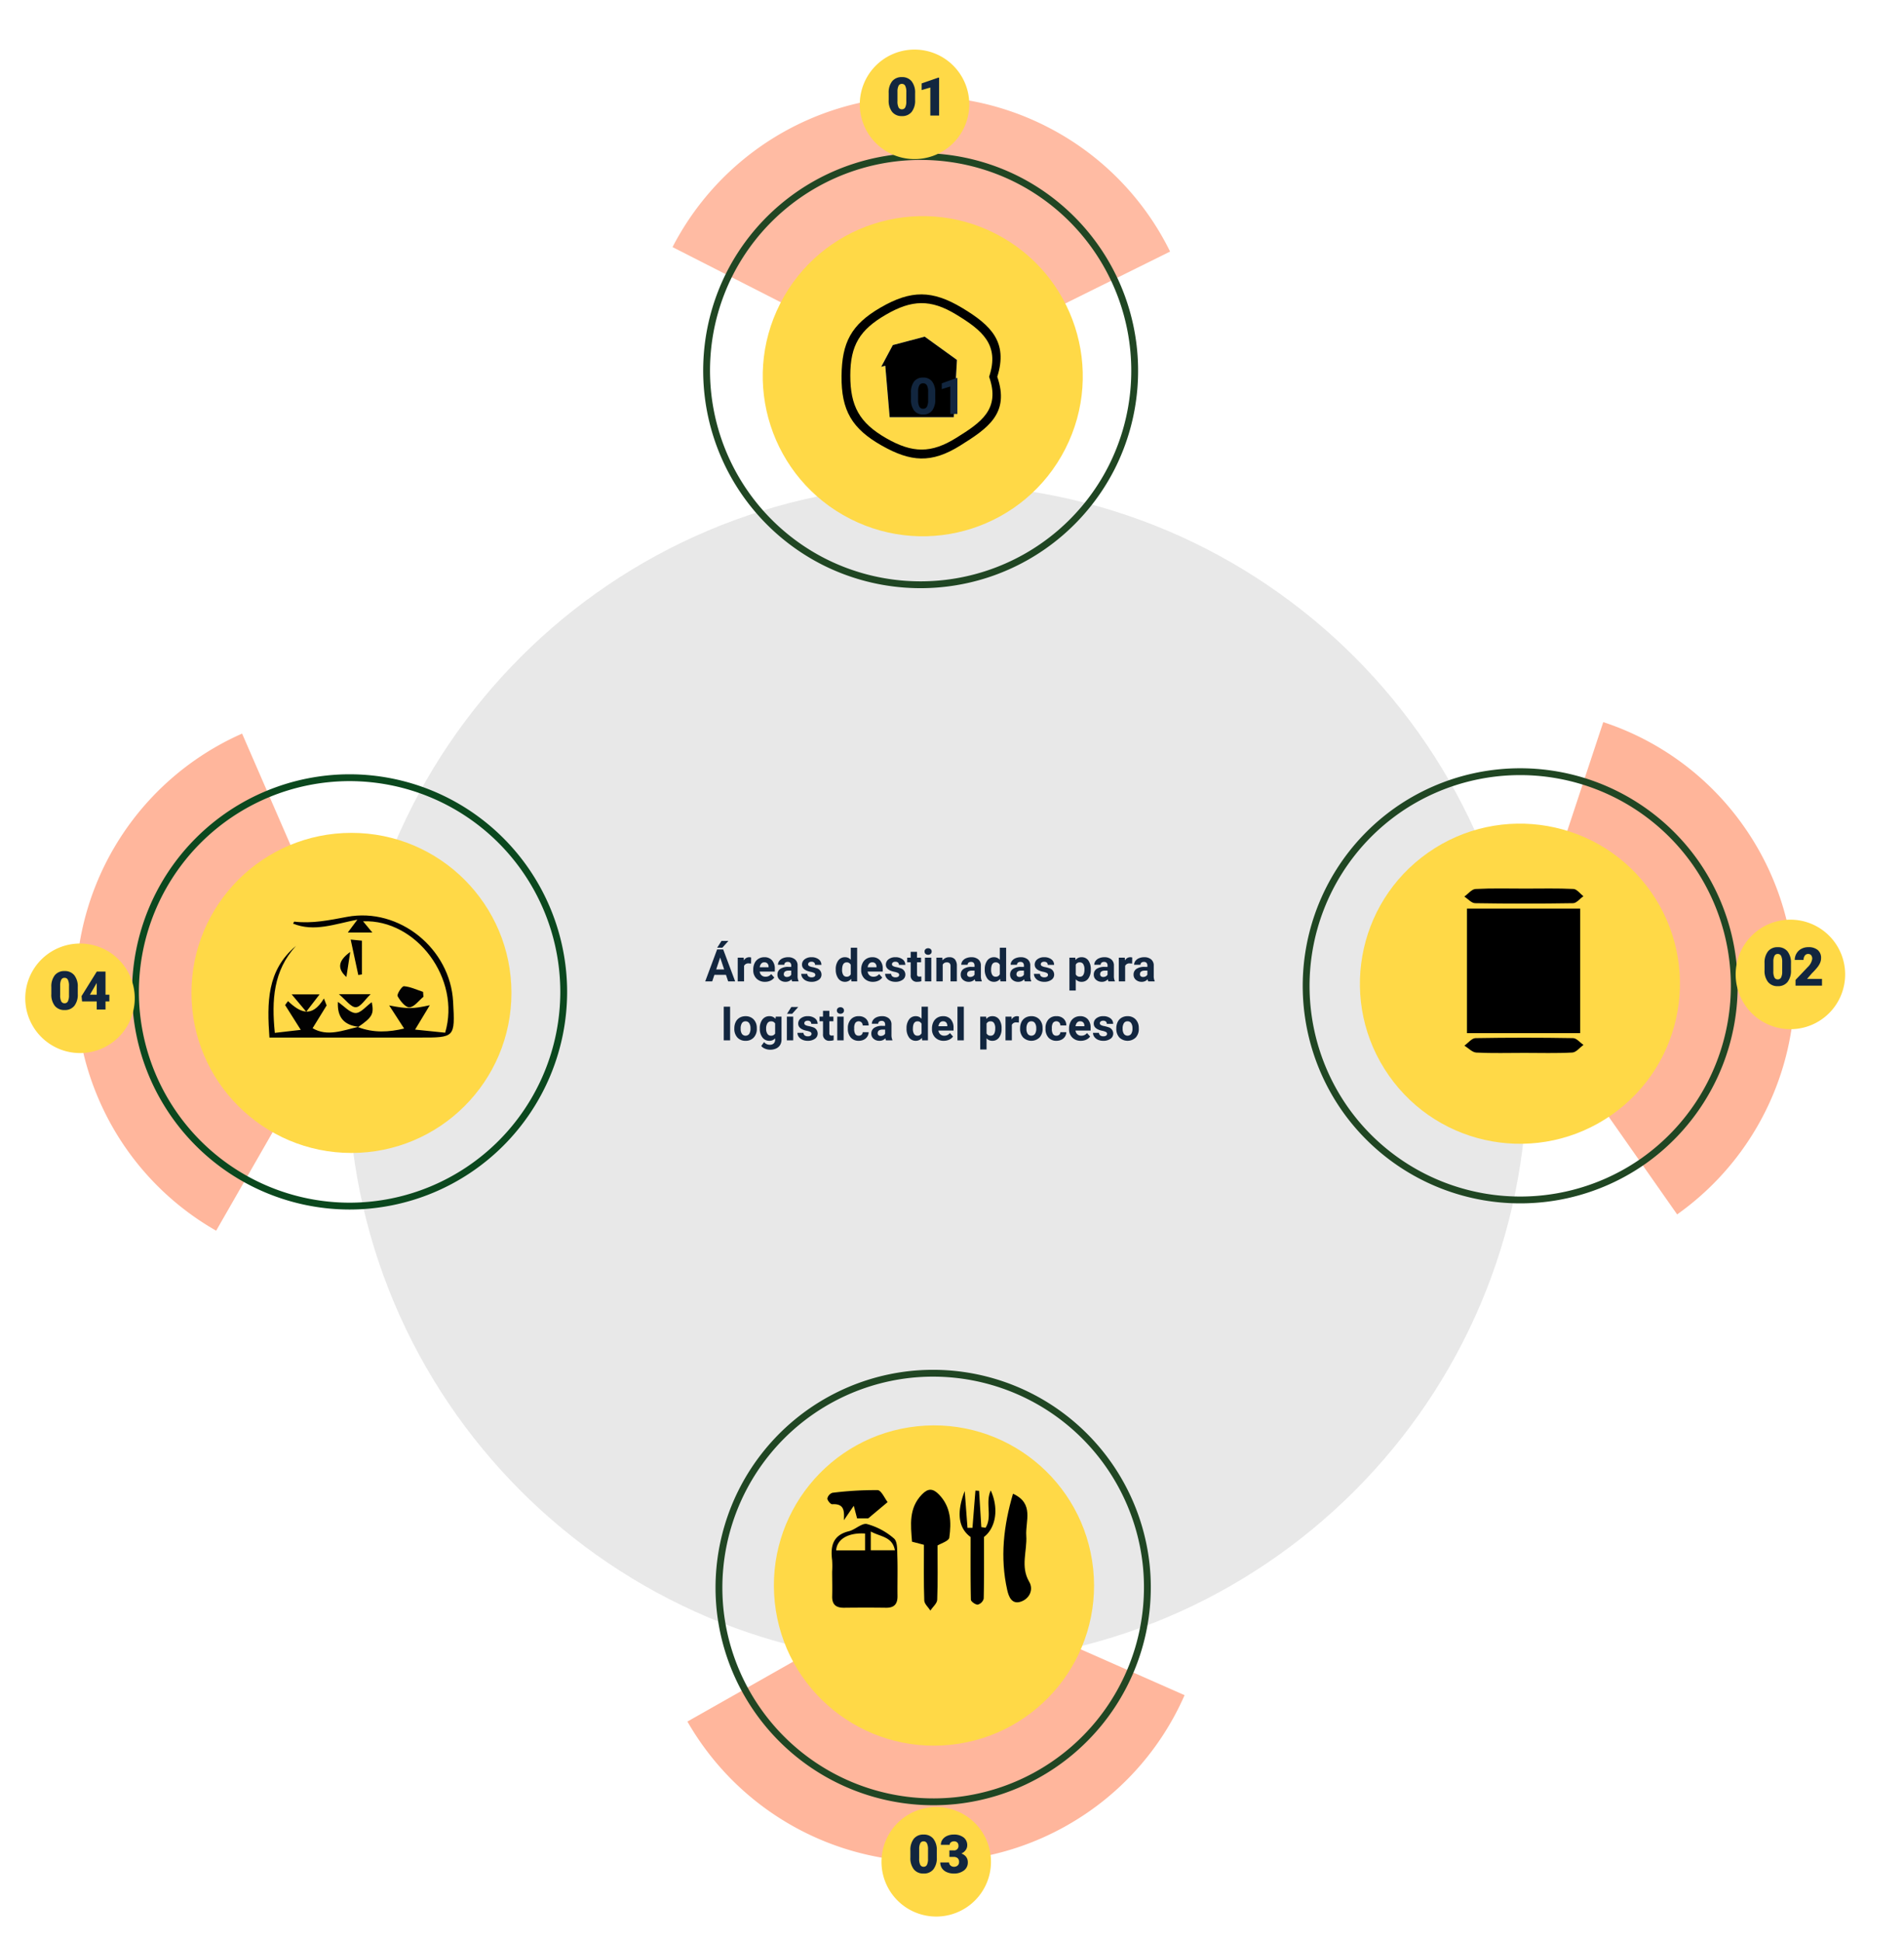 <svg xmlns="http://www.w3.org/2000/svg" xmlns:xlink="http://www.w3.org/1999/xlink" width="678.234" height="691.464" viewBox="0 0 678.234 691.464">
  <defs>
    <filter id="Trazado_501624" x="297.27" y="8.652" width="57" height="57" filterUnits="userSpaceOnUse">
      <feOffset dy="3" input="SourceAlpha"/>
      <feGaussianBlur stdDeviation="3" result="blur"/>
      <feFlood flood-opacity="0.161"/>
      <feComposite operator="in" in2="blur"/>
      <feComposite in="SourceGraphic"/>
    </filter>
    <filter id="Trazado_501624-2" x="609.27" y="318.481" width="57" height="57" filterUnits="userSpaceOnUse">
      <feOffset dy="3" input="SourceAlpha"/>
      <feGaussianBlur stdDeviation="3" result="blur-2"/>
      <feFlood flood-opacity="0.161"/>
      <feComposite operator="in" in2="blur-2"/>
      <feComposite in="SourceGraphic"/>
    </filter>
    <filter id="Trazado_501624-3" x="305" y="634.464" width="57" height="57" filterUnits="userSpaceOnUse">
      <feOffset dy="3" input="SourceAlpha"/>
      <feGaussianBlur stdDeviation="3" result="blur-3"/>
      <feFlood flood-opacity="0.161"/>
      <feComposite operator="in" in2="blur-3"/>
      <feComposite in="SourceGraphic"/>
    </filter>
    <filter id="Trazado_501624-4" x="0" y="326.977" width="57" height="57" filterUnits="userSpaceOnUse">
      <feOffset dy="3" input="SourceAlpha"/>
      <feGaussianBlur stdDeviation="3" result="blur-4"/>
      <feFlood flood-opacity="0.161"/>
      <feComposite operator="in" in2="blur-4"/>
      <feComposite in="SourceGraphic"/>
    </filter>
  </defs>
  <g id="Grupo_1084157" data-name="Grupo 1084157" transform="translate(-469 -4672.536)">
    <g id="Grupo_1084156" data-name="Grupo 1084156">
      <path id="Trazado_716906" data-name="Trazado 716906" d="M210,0C325.98,0,420,94.02,420,210S325.98,420,210,420,0,325.98,0,210,94.02,0,210,0Z" transform="translate(593 4844.956)" fill="#e8e8e8"/>
      <g id="Grupo_84784" data-name="Grupo 84784" transform="matrix(0.891, 0.454, -0.454, 0.891, 753.398, 4672.536)" opacity="0.76">
        <g id="Grupo_84783" data-name="Grupo 84783">
          <path id="Trazado_118724" data-name="Trazado 118724" d="M-763.459-383.613h99.805l58.842-79.051a98.855,98.855,0,0,0-59.374-19.7A99.28,99.28,0,0,0-763.459-383.613Z" transform="translate(763.459 482.366)" fill="#ffa686"/>
        </g>
      </g>
      <g id="Grupo_84781" data-name="Grupo 84781" transform="matrix(0.891, 0.454, -0.454, 0.891, 772.794, 4729.847)">
        <circle id="Elipse_4873" data-name="Elipse 4873" cx="56.992" cy="56.992" r="56.992" fill="#ffd947"/>
      </g>
      <g id="Grupo_84794" data-name="Grupo 84794" transform="matrix(0.105, 0.995, -0.995, 0.105, 885.815, 5227.382)">
        <g id="Grupo_84793" data-name="Grupo 84793" opacity="0.82">
          <path id="Trazado_118728" data-name="Trazado 118728" d="M-387.676-143.362l-39.793-91.529,49.036-85.481a98.842,98.842,0,0,1,41.74,46.594A99.28,99.28,0,0,1-387.676-143.362Z" transform="translate(427.469 320.372)" fill="#ffa686"/>
        </g>
      </g>
      <g id="Grupo_84782" data-name="Grupo 84782" transform="matrix(0.891, 0.454, -0.454, 0.891, 763.085, 4700.292)">
        <path id="Trazado_118723" data-name="Trazado 118723" d="M-668.514-465.652a77.58,77.58,0,0,1,77.49,77.493,77.578,77.578,0,0,1-77.49,77.491,77.579,77.579,0,0,1-77.492-77.491A77.58,77.58,0,0,1-668.514-465.652Zm0,152.55a75.142,75.142,0,0,0,75.057-75.057,75.143,75.143,0,0,0-75.057-75.06,75.144,75.144,0,0,0-75.059,75.06A75.143,75.143,0,0,0-668.514-313.1Z" transform="translate(746.006 465.652)" fill="#204623"/>
      </g>
      <g id="Grupo_84791" data-name="Grupo 84791" transform="matrix(0.105, 0.995, -0.995, 0.105, 852.417, 5174.435)">
        <circle id="Elipse_4875" data-name="Elipse 4875" cx="56.992" cy="56.992" r="56.992" fill="#ffd947"/>
      </g>
      <g id="Grupo_84792" data-name="Grupo 84792" transform="matrix(0.105, 0.995, -0.995, 0.105, 870.376, 5152.599)">
        <path id="Trazado_118727" data-name="Trazado 118727" d="M-334.949-236.684a77.579,77.579,0,0,1-77.49,77.491,77.579,77.579,0,0,1-77.492-77.491,77.579,77.579,0,0,1,77.492-77.492A77.579,77.579,0,0,1-334.949-236.684Zm-2.433,0a75.143,75.143,0,0,0-75.057-75.059A75.144,75.144,0,0,0-487.5-236.684a75.143,75.143,0,0,0,75.059,75.057A75.142,75.142,0,0,0-337.382-236.684Z" transform="translate(489.931 314.176)" fill="#204623"/>
      </g>
      <g id="Grupo_84799" data-name="Grupo 84799" transform="translate(496 4933.764)">
        <g id="Grupo_84798" data-name="Grupo 84798" opacity="0.82">
          <path id="Trazado_118730" data-name="Trazado 118730" d="M-788.248-332.117l39.792,91.529-49.035,85.481A98.851,98.851,0,0,1-839.233-201.7,99.281,99.281,0,0,1-788.248-332.117Z" transform="translate(847.489 332.117)" fill="#ffa686"/>
        </g>
      </g>
      <g id="Grupo_84796" data-name="Grupo 84796" transform="translate(537.197 4969.11)">
        <circle id="Elipse_4876" data-name="Elipse 4876" cx="56.992" cy="56.992" r="56.992" fill="#ffd947"/>
      </g>
      <g id="Grupo_84797" data-name="Grupo 84797" transform="translate(516.037 4948.253)">
        <path id="Trazado_118729" data-name="Trazado 118729" d="M-831.018-242.717a77.579,77.579,0,0,1,77.492-77.49,77.579,77.579,0,0,1,77.492,77.49,77.581,77.581,0,0,1-77.492,77.493A77.58,77.58,0,0,1-831.018-242.717Zm2.433,0a75.144,75.144,0,0,0,75.059,75.06,75.144,75.144,0,0,0,75.059-75.06,75.143,75.143,0,0,0-75.059-75.057A75.143,75.143,0,0,0-828.585-242.717Z" transform="translate(831.018 320.207)" fill="#0b481e"/>
      </g>
      <path id="Trazado_716803" data-name="Trazado 716803" d="M319.74,419c4.52,13-3.31,18.33-13.23,24.52-10.26,6.4-17.6,5.8-27.88,0-10.63-6-14.48-12.51-14.36-24.8.11-11.87,3.39-18.29,13.92-24.38,10.85-6.28,18.41-6.24,29.08.16C317.49,400.64,323.65,406.63,319.74,419Zm-2.9,0c3.86-11.49-2.59-16.6-11.7-22.15s-15.84-5.33-25.09.05-12.66,10.84-12.66,21.65,3.18,16.82,12.78,22.32c9.37,5.37,16,5.5,25.07-.18C313.9,435.29,320.94,430.6,316.84,419Z" transform="translate(504.5 4387.702)"/>
      <path id="Trazado_716804" data-name="Trazado 716804" d="M305.14,396.85Zm.24,16.15-11.49-8.29-11.35,3-4.14,7.74,1.45-.38q.78,9.18,1.56,18.32h22.84C304.61,427,305,420.85,305.38,413Z" transform="translate(504.5 4387.702)" fill="#fff"/>
      <path id="Trazado_716805" data-name="Trazado 716805" d="M305.38,413c-.43,7.82-.77,13.93-1.13,20.39H281.41q-.78-9.14-1.56-18.32l-1.45.38,4.14-7.74,11.35-3Z" transform="translate(504.5 4387.702)"/>
      <g id="Grupo_84789" data-name="Grupo 84789" transform="matrix(0.574, 0.819, -0.819, 0.574, 1056.238, 4918.361)">
        <g id="Grupo_84788" data-name="Grupo 84788" opacity="0.83">
          <path id="Trazado_118726" data-name="Trazado 118726" d="M-395.306-383.613h-99.8l-58.842-79.051a98.849,98.849,0,0,1,59.373-19.7A99.28,99.28,0,0,1-395.306-383.613Z" transform="translate(553.952 482.366)" fill="#ffa686"/>
        </g>
      </g>
      <g id="Grupo_84786" data-name="Grupo 84786" transform="matrix(0.574, 0.819, -0.819, 0.574, 1024.384, 4943.438)">
        <circle id="Elipse_4874" data-name="Elipse 4874" cx="56.992" cy="56.992" r="56.992" fill="#ffd947"/>
      </g>
      <g id="Grupo_84787" data-name="Grupo 84787" transform="matrix(0.574, 0.819, -0.819, 0.574, 1029.505, 4915.633)">
        <path id="Trazado_118725" data-name="Trazado 118725" d="M-413.411-388.159a77.579,77.579,0,0,1-77.49,77.491,77.579,77.579,0,0,1-77.492-77.491A77.58,77.58,0,0,1-490.9-465.652,77.58,77.58,0,0,1-413.411-388.159Zm-2.433,0a75.143,75.143,0,0,0-75.057-75.06,75.144,75.144,0,0,0-75.059,75.06A75.143,75.143,0,0,0-490.9-313.1,75.142,75.142,0,0,0-415.844-388.159Z" transform="translate(568.393 465.652)" fill="#204623"/>
      </g>
      <path id="Trazado_716907" data-name="Trazado 716907" d="M17.156,13.709a6.483,6.483,0,0,1-1.1,4.061,3.835,3.835,0,0,1-3.217,1.406,3.862,3.862,0,0,1-3.2-1.38,6.293,6.293,0,0,1-1.134-3.955V11.485A6.4,6.4,0,0,1,9.62,7.416a3.864,3.864,0,0,1,3.2-1.389,3.867,3.867,0,0,1,3.2,1.375,6.273,6.273,0,0,1,1.134,3.951Zm-2.54-2.59A4.686,4.686,0,0,0,14.181,8.8a1.47,1.47,0,0,0-1.358-.726,1.444,1.444,0,0,0-1.323.691,4.385,4.385,0,0,0-.453,2.16V14.04a4.919,4.919,0,0,0,.426,2.327,1.451,1.451,0,0,0,1.367.761,1.426,1.426,0,0,0,1.345-.73,4.8,4.8,0,0,0,.431-2.235ZM25.04,19H22.5V9.209l-3.032.94V8.084l5.3-1.9h.272Z" transform="translate(785 4800.956)" fill="#12263f"/>
      <g transform="matrix(1, 0, 0, 1, 469, 4672.54)" filter="url(#Trazado_501624)">
        <path id="Trazado_501624-5" data-name="Trazado 501624" d="M19.5,0A19.5,19.5,0,1,1,0,19.5,19.5,19.5,0,0,1,19.5,0Z" transform="translate(345.27 53.65) rotate(180)" fill="#ffd947"/>
      </g>
      <path id="Trazado_716912" data-name="Trazado 716912" d="M10.205-5.52A6.45,6.45,0,0,1,8.976-1.3,4.248,4.248,0,0,1,5.511.186,4.271,4.271,0,0,1,2.022-1.308,6.44,6.44,0,0,1,.789-5.52V-7.988a6.45,6.45,0,0,1,1.229-4.221,4.258,4.258,0,0,1,3.474-1.484A4.26,4.26,0,0,1,8.971-12.2a6.456,6.456,0,0,1,1.234,4.221ZM7.079-8.387a4.818,4.818,0,0,0-.38-2.176,1.271,1.271,0,0,0-1.206-.719,1.241,1.241,0,0,0-1.174.668,4.538,4.538,0,0,0-.394,2.022V-5.14A4.854,4.854,0,0,0,4.3-2.927a1.276,1.276,0,0,0,1.206.7,1.259,1.259,0,0,0,1.178-.682,4.634,4.634,0,0,0,.39-2.138ZM18.759,0H15.623V-9.982l-3.08.9v-2.375l5.928-2.05h.288Z" transform="translate(784.77 4713.688)" fill="#12263f"/>
      <path id="Trazado_716909" data-name="Trazado 716909" d="M26.594,14.656H22.484L21.7,17H19.211L23.445,5.625h2.172L29.875,17H27.383Zm-3.477-1.9h2.844L24.531,8.5Zm1.9-10.18h2.461L25.313,5H23.477Zm10.523,8.086a6.134,6.134,0,0,0-.812-.062,1.654,1.654,0,0,0-1.68.867V17H30.789V8.547h2.133l.063,1.008a2.092,2.092,0,0,1,1.883-1.164,2.366,2.366,0,0,1,.7.1Zm4.977,6.492a4.15,4.15,0,0,1-3.027-1.141,4.054,4.054,0,0,1-1.168-3.039v-.219a5.106,5.106,0,0,1,.492-2.277,3.612,3.612,0,0,1,1.395-1.547,3.914,3.914,0,0,1,2.059-.543A3.508,3.508,0,0,1,43,9.484a4.444,4.444,0,0,1,1,3.1v.922H38.609a2.1,2.1,0,0,0,.66,1.328,2,2,0,0,0,1.395.5,2.437,2.437,0,0,0,2.039-.945l1.109,1.242a3.389,3.389,0,0,1-1.375,1.121A4.511,4.511,0,0,1,40.516,17.156Zm-.258-6.945a1.411,1.411,0,0,0-1.09.455,2.357,2.357,0,0,0-.535,1.3h3.141v-.181a1.681,1.681,0,0,0-.406-1.165A1.456,1.456,0,0,0,40.258,10.211ZM50.172,17a2.507,2.507,0,0,1-.227-.758,2.732,2.732,0,0,1-2.133.914,3,3,0,0,1-2.059-.719,2.312,2.312,0,0,1-.816-1.812,2.389,2.389,0,0,1,1-2.062,4.915,4.915,0,0,1,2.879-.727h1.039v-.484a1.393,1.393,0,0,0-.3-.937,1.183,1.183,0,0,0-.949-.352,1.345,1.345,0,0,0-.895.273.929.929,0,0,0-.324.75H45.125a2.268,2.268,0,0,1,.453-1.359,3,3,0,0,1,1.281-.98,4.669,4.669,0,0,1,1.859-.355,3.689,3.689,0,0,1,2.48.785,2.747,2.747,0,0,1,.918,2.207v3.664a4.041,4.041,0,0,0,.336,1.82V17ZM48.3,15.43a1.945,1.945,0,0,0,.922-.223,1.462,1.462,0,0,0,.625-.6V13.156h-.844q-1.7,0-1.8,1.172l-.008.133a.9.9,0,0,0,.3.7A1.153,1.153,0,0,0,48.3,15.43Zm10.125-.766a.727.727,0,0,0-.41-.652,4.659,4.659,0,0,0-1.316-.426q-3.016-.633-3.016-2.562a2.323,2.323,0,0,1,.934-1.879,3.766,3.766,0,0,1,2.441-.754,4.053,4.053,0,0,1,2.574.758,2.388,2.388,0,0,1,.965,1.969H58.344a1.092,1.092,0,0,0-.312-.8A1.322,1.322,0,0,0,57.055,10a1.351,1.351,0,0,0-.883.258.814.814,0,0,0-.312.656.7.7,0,0,0,.355.605,3.657,3.657,0,0,0,1.2.4,9.8,9.8,0,0,1,1.422.379,2.336,2.336,0,0,1,1.789,2.273,2.2,2.2,0,0,1-.992,1.871,4.28,4.28,0,0,1-2.562.715,4.47,4.47,0,0,1-1.887-.379,3.166,3.166,0,0,1-1.293-1.039,2.414,2.414,0,0,1-.469-1.426h2.141a1.179,1.179,0,0,0,.445.922,1.766,1.766,0,0,0,1.109.32,1.635,1.635,0,0,0,.98-.246A.766.766,0,0,0,58.43,14.664Zm7.281-1.953A5.094,5.094,0,0,1,66.6,9.563a2.877,2.877,0,0,1,2.426-1.172,2.589,2.589,0,0,1,2.039.922V5h2.266V17H71.289l-.109-.9a2.657,2.657,0,0,1-2.172,1.055,2.869,2.869,0,0,1-2.395-1.176A5.258,5.258,0,0,1,65.711,12.711Zm2.258.168a3.337,3.337,0,0,0,.414,1.823,1.349,1.349,0,0,0,1.2.634,1.511,1.511,0,0,0,1.477-.884V11.111a1.489,1.489,0,0,0-1.461-.884Q67.969,10.227,67.969,12.879Zm11,4.277a4.15,4.15,0,0,1-3.027-1.141,4.054,4.054,0,0,1-1.168-3.039v-.219a5.106,5.106,0,0,1,.492-2.277A3.612,3.612,0,0,1,76.66,8.934a3.914,3.914,0,0,1,2.059-.543,3.508,3.508,0,0,1,2.73,1.094,4.444,4.444,0,0,1,1,3.1v.922H77.063a2.1,2.1,0,0,0,.66,1.328,2,2,0,0,0,1.395.5,2.437,2.437,0,0,0,2.039-.945l1.109,1.242a3.389,3.389,0,0,1-1.375,1.121A4.511,4.511,0,0,1,78.969,17.156Zm-.258-6.945a1.411,1.411,0,0,0-1.09.455,2.357,2.357,0,0,0-.535,1.3h3.141v-.181a1.681,1.681,0,0,0-.406-1.165A1.456,1.456,0,0,0,78.711,10.211ZM88.3,14.664a.727.727,0,0,0-.41-.652,4.659,4.659,0,0,0-1.316-.426q-3.016-.633-3.016-2.562A2.323,2.323,0,0,1,84.5,9.145a3.766,3.766,0,0,1,2.441-.754,4.053,4.053,0,0,1,2.574.758,2.388,2.388,0,0,1,.965,1.969H88.219a1.092,1.092,0,0,0-.312-.8A1.322,1.322,0,0,0,86.93,10a1.351,1.351,0,0,0-.883.258.814.814,0,0,0-.312.656.7.7,0,0,0,.355.605,3.657,3.657,0,0,0,1.2.4,9.8,9.8,0,0,1,1.422.379A2.336,2.336,0,0,1,90.5,14.57a2.2,2.2,0,0,1-.992,1.871,4.28,4.28,0,0,1-2.562.715,4.47,4.47,0,0,1-1.887-.379,3.166,3.166,0,0,1-1.293-1.039,2.414,2.414,0,0,1-.469-1.426h2.141a1.179,1.179,0,0,0,.445.922,1.766,1.766,0,0,0,1.109.32,1.635,1.635,0,0,0,.98-.246A.766.766,0,0,0,88.3,14.664Zm6.352-8.2V8.547H96.1V10.2H94.656v4.219a1.007,1.007,0,0,0,.18.672.9.9,0,0,0,.688.2,3.6,3.6,0,0,0,.664-.055v1.711a4.648,4.648,0,0,1-1.367.2,2.156,2.156,0,0,1-2.422-2.4V10.2H91.164V8.547H92.4V6.469ZM99.742,17H97.477V8.547h2.266Zm-2.4-10.641a1.112,1.112,0,0,1,.34-.836,1.465,1.465,0,0,1,1.848,0,1.105,1.105,0,0,1,.344.836,1.108,1.108,0,0,1-.348.844,1.448,1.448,0,0,1-1.836,0A1.108,1.108,0,0,1,97.344,6.359Zm6.336,2.188.07.977a2.951,2.951,0,0,1,2.43-1.133,2.453,2.453,0,0,1,2,.789,3.682,3.682,0,0,1,.672,2.359V17h-2.258V11.594a1.465,1.465,0,0,0-.312-1.043,1.4,1.4,0,0,0-1.039-.324,1.553,1.553,0,0,0-1.43.813V17h-2.258V8.547ZM115.461,17a2.507,2.507,0,0,1-.227-.758,2.732,2.732,0,0,1-2.133.914,3,3,0,0,1-2.059-.719,2.312,2.312,0,0,1-.816-1.812,2.389,2.389,0,0,1,1-2.062,4.915,4.915,0,0,1,2.879-.727h1.039v-.484a1.393,1.393,0,0,0-.3-.937,1.183,1.183,0,0,0-.949-.352,1.345,1.345,0,0,0-.895.273.929.929,0,0,0-.324.75h-2.258a2.268,2.268,0,0,1,.453-1.359,3,3,0,0,1,1.281-.98,4.669,4.669,0,0,1,1.859-.355,3.689,3.689,0,0,1,2.48.785,2.747,2.747,0,0,1,.918,2.207v3.664a4.041,4.041,0,0,0,.336,1.82V17Zm-1.867-1.57a1.945,1.945,0,0,0,.922-.223,1.462,1.462,0,0,0,.625-.6V13.156H114.3q-1.7,0-1.8,1.172l-.008.133a.9.9,0,0,0,.3.7A1.153,1.153,0,0,0,113.594,15.43Zm5.2-2.719a5.094,5.094,0,0,1,.887-3.148A2.877,2.877,0,0,1,122.1,8.391a2.589,2.589,0,0,1,2.039.922V5h2.266V17h-2.039l-.109-.9a2.657,2.657,0,0,1-2.172,1.055,2.869,2.869,0,0,1-2.395-1.176A5.258,5.258,0,0,1,118.789,12.711Zm2.258.168a3.337,3.337,0,0,0,.414,1.823,1.349,1.349,0,0,0,1.2.634,1.511,1.511,0,0,0,1.477-.884V11.111a1.489,1.489,0,0,0-1.461-.884Q121.047,10.227,121.047,12.879ZM133.055,17a2.507,2.507,0,0,1-.227-.758,2.732,2.732,0,0,1-2.133.914,3,3,0,0,1-2.059-.719,2.312,2.312,0,0,1-.816-1.812,2.389,2.389,0,0,1,1-2.062,4.915,4.915,0,0,1,2.879-.727h1.039v-.484a1.393,1.393,0,0,0-.3-.937,1.183,1.183,0,0,0-.949-.352,1.345,1.345,0,0,0-.895.273.929.929,0,0,0-.324.75h-2.258a2.268,2.268,0,0,1,.453-1.359,3,3,0,0,1,1.281-.98,4.669,4.669,0,0,1,1.859-.355,3.689,3.689,0,0,1,2.48.785A2.747,2.747,0,0,1,135,11.383v3.664a4.041,4.041,0,0,0,.336,1.82V17Zm-1.867-1.57a1.945,1.945,0,0,0,.922-.223,1.462,1.462,0,0,0,.625-.6V13.156h-.844q-1.7,0-1.8,1.172l-.008.133a.9.9,0,0,0,.3.7A1.153,1.153,0,0,0,131.188,15.43Zm10.125-.766a.727.727,0,0,0-.41-.652,4.659,4.659,0,0,0-1.316-.426q-3.016-.633-3.016-2.562a2.323,2.323,0,0,1,.934-1.879,3.766,3.766,0,0,1,2.441-.754,4.053,4.053,0,0,1,2.574.758,2.388,2.388,0,0,1,.965,1.969h-2.258a1.092,1.092,0,0,0-.312-.8,1.322,1.322,0,0,0-.977-.316,1.351,1.351,0,0,0-.883.258.814.814,0,0,0-.312.656.7.7,0,0,0,.355.605,3.657,3.657,0,0,0,1.2.4,9.8,9.8,0,0,1,1.422.379,2.336,2.336,0,0,1,1.789,2.273,2.205,2.205,0,0,1-.992,1.871,4.28,4.28,0,0,1-2.562.715,4.47,4.47,0,0,1-1.887-.379,3.166,3.166,0,0,1-1.293-1.039,2.414,2.414,0,0,1-.469-1.426h2.141a1.179,1.179,0,0,0,.445.922,1.766,1.766,0,0,0,1.109.32,1.635,1.635,0,0,0,.98-.246A.766.766,0,0,0,141.313,14.664Zm15.242-1.812a5.07,5.07,0,0,1-.887,3.129,2.843,2.843,0,0,1-2.395,1.176,2.633,2.633,0,0,1-2.07-.891V20.25h-2.258V8.547h2.094l.078.828a2.654,2.654,0,0,1,2.141-.984,2.862,2.862,0,0,1,2.43,1.156,5.207,5.207,0,0,1,.867,3.188Zm-2.258-.164a3.327,3.327,0,0,0-.418-1.82,1.361,1.361,0,0,0-1.215-.641,1.479,1.479,0,0,0-1.461.813V14.5a1.5,1.5,0,0,0,1.477.836Q154.3,15.336,154.3,12.688ZM162.852,17a2.507,2.507,0,0,1-.227-.758,2.732,2.732,0,0,1-2.133.914,3,3,0,0,1-2.059-.719,2.312,2.312,0,0,1-.816-1.812,2.389,2.389,0,0,1,1-2.062,4.915,4.915,0,0,1,2.879-.727h1.039v-.484a1.393,1.393,0,0,0-.3-.937,1.183,1.183,0,0,0-.949-.352,1.345,1.345,0,0,0-.895.273.929.929,0,0,0-.324.75H157.8a2.268,2.268,0,0,1,.453-1.359,3,3,0,0,1,1.281-.98,4.669,4.669,0,0,1,1.859-.355,3.689,3.689,0,0,1,2.48.785,2.747,2.747,0,0,1,.918,2.207v3.664a4.041,4.041,0,0,0,.336,1.82V17Zm-1.867-1.57a1.945,1.945,0,0,0,.922-.223,1.462,1.462,0,0,0,.625-.6V13.156h-.844q-1.7,0-1.8,1.172l-.008.133a.9.9,0,0,0,.3.7A1.153,1.153,0,0,0,160.984,15.43Zm10.3-4.766a6.134,6.134,0,0,0-.812-.062,1.654,1.654,0,0,0-1.68.867V17h-2.258V8.547h2.133l.063,1.008a2.092,2.092,0,0,1,1.883-1.164,2.366,2.366,0,0,1,.7.1ZM177.031,17a2.507,2.507,0,0,1-.227-.758,2.732,2.732,0,0,1-2.133.914,3,3,0,0,1-2.059-.719,2.312,2.312,0,0,1-.816-1.812,2.389,2.389,0,0,1,1-2.062,4.915,4.915,0,0,1,2.879-.727h1.039v-.484a1.393,1.393,0,0,0-.3-.937,1.183,1.183,0,0,0-.949-.352,1.345,1.345,0,0,0-.895.273.929.929,0,0,0-.324.75h-2.258a2.268,2.268,0,0,1,.453-1.359,3,3,0,0,1,1.281-.98,4.669,4.669,0,0,1,1.859-.355,3.689,3.689,0,0,1,2.48.785,2.747,2.747,0,0,1,.918,2.207v3.664a4.041,4.041,0,0,0,.336,1.82V17Zm-1.867-1.57a1.945,1.945,0,0,0,.922-.223,1.462,1.462,0,0,0,.625-.6V13.156h-.844q-1.7,0-1.8,1.172l-.008.133a.9.9,0,0,0,.3.7A1.153,1.153,0,0,0,175.164,15.43ZM28.074,38H25.809V26h2.266Zm1.508-4.3a5.013,5.013,0,0,1,.484-2.242,3.546,3.546,0,0,1,1.395-1.523,4.069,4.069,0,0,1,2.113-.539,3.849,3.849,0,0,1,2.793,1.047,4.2,4.2,0,0,1,1.207,2.844l.016.578A4.418,4.418,0,0,1,36.5,36.98a3.775,3.775,0,0,1-2.914,1.176,3.793,3.793,0,0,1-2.918-1.172,4.5,4.5,0,0,1-1.09-3.187Zm2.258.16a3.16,3.16,0,0,0,.453,1.843,1.628,1.628,0,0,0,2.578.008,3.457,3.457,0,0,0,.461-2.015,3.128,3.128,0,0,0-.461-1.831,1.5,1.5,0,0,0-1.3-.649,1.474,1.474,0,0,0-1.281.646A3.516,3.516,0,0,0,31.84,33.856Zm6.813-.145a4.954,4.954,0,0,1,.926-3.133,3,3,0,0,1,2.5-1.187,2.631,2.631,0,0,1,2.164.953l.094-.8h2.047v8.172a3.613,3.613,0,0,1-.5,1.93,3.236,3.236,0,0,1-1.418,1.25,4.985,4.985,0,0,1-2.141.43,4.635,4.635,0,0,1-1.812-.371A3.217,3.217,0,0,1,39.168,40l1-1.375a2.645,2.645,0,0,0,2.047.945,1.936,1.936,0,0,0,1.4-.48,1.8,1.8,0,0,0,.5-1.363v-.453a2.612,2.612,0,0,1-2.055.883,2.992,2.992,0,0,1-2.465-1.191,4.953,4.953,0,0,1-.941-3.16Zm2.258.168a3.085,3.085,0,0,0,.461,1.8,1.466,1.466,0,0,0,1.266.653,1.568,1.568,0,0,0,1.477-.775V32a1.564,1.564,0,0,0-1.461-.775,1.476,1.476,0,0,0-1.277.665A3.477,3.477,0,0,0,40.91,33.879ZM50.551,38H48.293V29.547h2.258Zm-.664-11.883h2.461l-2.164,2.422H48.348Zm7.188,9.547a.727.727,0,0,0-.41-.652,4.659,4.659,0,0,0-1.316-.426q-3.016-.633-3.016-2.562a2.323,2.323,0,0,1,.934-1.879,3.766,3.766,0,0,1,2.441-.754,4.053,4.053,0,0,1,2.574.758,2.388,2.388,0,0,1,.965,1.969H56.988a1.092,1.092,0,0,0-.312-.8A1.322,1.322,0,0,0,55.7,31a1.351,1.351,0,0,0-.883.258.814.814,0,0,0-.312.656.7.7,0,0,0,.355.605,3.657,3.657,0,0,0,1.2.4,9.8,9.8,0,0,1,1.422.379A2.336,2.336,0,0,1,59.27,35.57a2.205,2.205,0,0,1-.992,1.871,4.28,4.28,0,0,1-2.562.715,4.47,4.47,0,0,1-1.887-.379,3.166,3.166,0,0,1-1.293-1.039,2.414,2.414,0,0,1-.469-1.426h2.141a1.179,1.179,0,0,0,.445.922,1.766,1.766,0,0,0,1.109.32,1.635,1.635,0,0,0,.98-.246A.766.766,0,0,0,57.074,35.664Zm6.352-8.2v2.078h1.445V31.2H63.426v4.219a1.007,1.007,0,0,0,.18.672.9.9,0,0,0,.688.2,3.6,3.6,0,0,0,.664-.055v1.711a4.648,4.648,0,0,1-1.367.2,2.156,2.156,0,0,1-2.422-2.4V31.2H59.934V29.547h1.234V27.469ZM68.512,38H66.246V29.547h2.266Zm-2.4-10.641a1.112,1.112,0,0,1,.34-.836,1.465,1.465,0,0,1,1.848,0,1.193,1.193,0,0,1,0,1.68,1.448,1.448,0,0,1-1.836,0A1.108,1.108,0,0,1,66.113,27.359Zm7.773,8.977a1.481,1.481,0,0,0,1.016-.344,1.2,1.2,0,0,0,.406-.914h2.117a2.9,2.9,0,0,1-.469,1.574A3.093,3.093,0,0,1,75.7,37.762a3.949,3.949,0,0,1-1.77.395A3.67,3.67,0,0,1,71.066,37,4.56,4.56,0,0,1,70.02,33.82v-.148a4.508,4.508,0,0,1,1.039-3.117,3.627,3.627,0,0,1,2.852-1.164,3.555,3.555,0,0,1,2.543.9,3.2,3.2,0,0,1,.973,2.4H75.309a1.551,1.551,0,0,0-.406-1.072,1.51,1.51,0,0,0-2.223.163,3.333,3.333,0,0,0-.4,1.866v.235a3.375,3.375,0,0,0,.4,1.878A1.377,1.377,0,0,0,73.887,36.336ZM83.613,38a2.507,2.507,0,0,1-.227-.758,2.732,2.732,0,0,1-2.133.914,3,3,0,0,1-2.059-.719,2.312,2.312,0,0,1-.816-1.812,2.389,2.389,0,0,1,1-2.062,4.915,4.915,0,0,1,2.879-.727h1.039v-.484a1.393,1.393,0,0,0-.3-.937,1.183,1.183,0,0,0-.949-.352,1.345,1.345,0,0,0-.895.273.929.929,0,0,0-.324.75H78.566a2.268,2.268,0,0,1,.453-1.359,3,3,0,0,1,1.281-.98,4.669,4.669,0,0,1,1.859-.355,3.689,3.689,0,0,1,2.48.785,2.747,2.747,0,0,1,.918,2.207v3.664a4.041,4.041,0,0,0,.336,1.82V38Zm-1.867-1.57a1.945,1.945,0,0,0,.922-.223,1.462,1.462,0,0,0,.625-.6V34.156h-.844q-1.7,0-1.8,1.172l-.008.133a.9.9,0,0,0,.3.7A1.153,1.153,0,0,0,81.746,36.43Zm9.18-2.719a5.094,5.094,0,0,1,.887-3.148,2.877,2.877,0,0,1,2.426-1.172,2.589,2.589,0,0,1,2.039.922V26h2.266V38H96.5l-.109-.9a2.657,2.657,0,0,1-2.172,1.055,2.869,2.869,0,0,1-2.395-1.176A5.258,5.258,0,0,1,90.926,33.711Zm2.258.168A3.337,3.337,0,0,0,93.6,35.7a1.349,1.349,0,0,0,1.2.634,1.511,1.511,0,0,0,1.477-.884V32.111a1.489,1.489,0,0,0-1.461-.884Q93.184,31.227,93.184,33.879Zm11,4.277a4.15,4.15,0,0,1-3.027-1.141,4.054,4.054,0,0,1-1.168-3.039v-.219a5.106,5.106,0,0,1,.492-2.277,3.612,3.612,0,0,1,1.395-1.547,3.914,3.914,0,0,1,2.059-.543,3.508,3.508,0,0,1,2.73,1.094,4.444,4.444,0,0,1,1,3.1v.922h-5.383a2.1,2.1,0,0,0,.66,1.328,2,2,0,0,0,1.395.5,2.437,2.437,0,0,0,2.039-.945l1.109,1.242a3.389,3.389,0,0,1-1.375,1.121A4.511,4.511,0,0,1,104.184,38.156Zm-.258-6.945a1.411,1.411,0,0,0-1.09.455,2.357,2.357,0,0,0-.535,1.3h3.141v-.181a1.681,1.681,0,0,0-.406-1.165A1.456,1.456,0,0,0,103.926,31.211Zm7.4,6.789h-2.266V26h2.266Zm13.453-4.148a5.07,5.07,0,0,1-.887,3.129,2.843,2.843,0,0,1-2.395,1.176,2.633,2.633,0,0,1-2.07-.891V41.25h-2.258v-11.7h2.094l.078.828a2.654,2.654,0,0,1,2.141-.984,2.862,2.862,0,0,1,2.43,1.156,5.207,5.207,0,0,1,.867,3.188Zm-2.258-.164a3.327,3.327,0,0,0-.418-1.82,1.361,1.361,0,0,0-1.215-.641,1.478,1.478,0,0,0-1.461.813V35.5a1.5,1.5,0,0,0,1.477.836Q122.52,36.336,122.52,33.688Zm8.406-2.023a6.134,6.134,0,0,0-.812-.062,1.654,1.654,0,0,0-1.68.867V38h-2.258V29.547h2.133l.063,1.008a2.092,2.092,0,0,1,1.883-1.164,2.366,2.366,0,0,1,.7.1Zm.453,2.031a5.013,5.013,0,0,1,.484-2.242,3.546,3.546,0,0,1,1.395-1.523,4.069,4.069,0,0,1,2.113-.539,3.849,3.849,0,0,1,2.793,1.047,4.2,4.2,0,0,1,1.207,2.844l.016.578A4.418,4.418,0,0,1,138.3,36.98a4.209,4.209,0,0,1-5.832,0,4.5,4.5,0,0,1-1.09-3.187Zm2.258.16a3.16,3.16,0,0,0,.453,1.843,1.628,1.628,0,0,0,2.578.008,3.457,3.457,0,0,0,.461-2.015,3.128,3.128,0,0,0-.461-1.831,1.5,1.5,0,0,0-1.3-.649,1.474,1.474,0,0,0-1.281.646A3.516,3.516,0,0,0,133.637,33.856Zm10.656,2.48a1.481,1.481,0,0,0,1.016-.344,1.2,1.2,0,0,0,.406-.914h2.117a2.9,2.9,0,0,1-.469,1.574,3.093,3.093,0,0,1-1.262,1.109,3.949,3.949,0,0,1-1.77.395A3.67,3.67,0,0,1,141.473,37a4.56,4.56,0,0,1-1.047-3.184v-.148a4.508,4.508,0,0,1,1.039-3.117,3.627,3.627,0,0,1,2.852-1.164,3.555,3.555,0,0,1,2.543.9,3.2,3.2,0,0,1,.973,2.4h-2.117a1.551,1.551,0,0,0-.406-1.072,1.51,1.51,0,0,0-2.223.163,3.333,3.333,0,0,0-.4,1.866v.235a3.375,3.375,0,0,0,.4,1.878A1.377,1.377,0,0,0,144.293,36.336Zm8.719,1.82a4.15,4.15,0,0,1-3.027-1.141,4.054,4.054,0,0,1-1.168-3.039v-.219a5.106,5.106,0,0,1,.492-2.277,3.612,3.612,0,0,1,1.395-1.547,3.914,3.914,0,0,1,2.059-.543,3.508,3.508,0,0,1,2.73,1.094,4.444,4.444,0,0,1,1,3.1v.922h-5.383a2.1,2.1,0,0,0,.66,1.328,2,2,0,0,0,1.395.5,2.437,2.437,0,0,0,2.039-.945l1.109,1.242a3.389,3.389,0,0,1-1.375,1.121A4.511,4.511,0,0,1,153.012,38.156Zm-.258-6.945a1.411,1.411,0,0,0-1.09.455,2.357,2.357,0,0,0-.535,1.3h3.141v-.181a1.681,1.681,0,0,0-.406-1.165A1.456,1.456,0,0,0,152.754,31.211Zm9.594,4.453a.727.727,0,0,0-.41-.652,4.659,4.659,0,0,0-1.316-.426q-3.016-.633-3.016-2.562a2.323,2.323,0,0,1,.934-1.879,3.766,3.766,0,0,1,2.441-.754,4.053,4.053,0,0,1,2.574.758,2.388,2.388,0,0,1,.965,1.969h-2.258a1.092,1.092,0,0,0-.312-.8,1.322,1.322,0,0,0-.977-.316,1.351,1.351,0,0,0-.883.258.814.814,0,0,0-.312.656.7.7,0,0,0,.355.605,3.657,3.657,0,0,0,1.2.4,9.8,9.8,0,0,1,1.422.379,2.336,2.336,0,0,1,1.789,2.273,2.205,2.205,0,0,1-.992,1.871,4.28,4.28,0,0,1-2.562.715,4.47,4.47,0,0,1-1.887-.379,3.166,3.166,0,0,1-1.293-1.039,2.414,2.414,0,0,1-.469-1.426h2.141a1.179,1.179,0,0,0,.445.922,1.766,1.766,0,0,0,1.109.32,1.635,1.635,0,0,0,.98-.246A.766.766,0,0,0,162.348,35.664Zm3.3-1.969a5.013,5.013,0,0,1,.484-2.242,3.546,3.546,0,0,1,1.395-1.523,4.069,4.069,0,0,1,2.113-.539,3.849,3.849,0,0,1,2.793,1.047,4.2,4.2,0,0,1,1.207,2.844l.016.578a4.418,4.418,0,0,1-1.086,3.121,4.209,4.209,0,0,1-5.832,0,4.5,4.5,0,0,1-1.09-3.187Zm2.258.16a3.16,3.16,0,0,0,.453,1.843,1.628,1.628,0,0,0,2.578.008,3.457,3.457,0,0,0,.461-2.015,3.128,3.128,0,0,0-.461-1.831,1.5,1.5,0,0,0-1.3-.649,1.474,1.474,0,0,0-1.281.646A3.516,3.516,0,0,0,167.9,33.856Z" transform="translate(701 5005)" fill="#12263f"/>
      <path id="Trazado_716799" data-name="Trazado 716799" d="M271.17,393.55h40.32V437.9H271.17Z" transform="translate(720.39 4602.527)"/>
      <path id="Trazado_716800" data-name="Trazado 716800" d="M291.737,384.89c5.76,0,11.462-.148,17.173.132,1.218.058,2.362,1.687,3.538,2.592-1.226.823-2.469,2.469-3.67,2.469q-17.453.288-34.9,0c-1.3,0-2.567-1.531-3.851-2.353,1.325-.938,2.617-2.633,3.991-2.7C279.88,384.717,285.829,384.89,291.737,384.89Z" transform="translate(720.592 4604.069)"/>
      <path id="Trazado_716801" data-name="Trazado 716801" d="M291.405,454.835c-5.7,0-11.413.173-17.1-.115-1.456-.074-2.831-1.6-4.246-2.469,1.317-.93,2.617-2.65,3.942-2.674q17.379-.3,34.758,0c1.251,0,2.469,1.572,3.719,2.411-1.325.946-2.6,2.641-3.966,2.715C302.785,455.016,297.075,454.835,291.405,454.835Z" transform="translate(720.587 4592.629)"/>
      <path id="Trazado_716791" data-name="Trazado 716791" d="M252.091,425.374a32.059,32.059,0,0,0,0-4.1c-.644-5,.2-8.945,5.971-10.352,2.268-.553,4.648-3.017,6.454-2.555a24.415,24.415,0,0,1,9.617,5.152c1.281,1.106,1.106,4.158,1.183,6.349.154,4.7,0,9.421.056,14.139.035,2.835-1.169,4.2-4.088,4.158-5.019-.07-10.037-.056-15.056,0-2.842,0-4.2-1.2-4.123-4.116S252.1,428.265,252.091,425.374Zm11.724-13.635c-5.992-.378-10.037,2.023-10.289,5.985h10.289Zm2.044-.7V417.7h8.588c-.952-4.907-4.977-4.7-8.588-6.678Z" transform="translate(513.331 4806.869)"/>
      <path id="Trazado_716792" data-name="Trazado 716792" d="M296.913,407.69l-4.242-1.106c-.469-6-1.211-11.9,3.5-16.8,2.184-2.268,3.913-2.24,6.1,0,4.3,4.431,4.438,9.9,3.682,15.357-.168,1.218-3.038,2.065-4.2,2.8,0,6.433.14,12.886-.112,19.326-.049,1.3-1.589,2.555-2.436,3.829-.756-1.176-2.1-2.338-2.17-3.535C296.8,421.13,296.913,414.627,296.913,407.69Z" transform="translate(501.205 4814.934)"/>
      <path id="Trazado_716793" data-name="Trazado 716793" d="M342.737,394.39c7.644,3.5,4.382,9.694,4.725,14.972.364,5.439-2.163,10.933,1.057,16.407,1.568,2.667.2,5.985-3.01,7.063s-4.3-1.8-4.823-4.123C338.069,417.125,339.391,405.771,342.737,394.39Z" transform="translate(487.109 4810.045)"/>
      <path id="Trazado_716794" data-name="Trazado 716794" d="M320.963,407.883c-4.088-2.989-5.278-8.2-2.1-16.372l.987,13.1h1.771q.525-6.622,1.057-13.264l1.3.077.8,12.921,1.5.238c2.5-3.871-.182-9.008,1.862-13.3,3.066,6.783,1.61,13.509-2.415,16.568,0,7.9.07,14.937-.1,21.965a2.994,2.994,0,0,1-2.135,2.135c-.8.035-2.415-1.1-2.429-1.75C320.9,423.135,320.963,416.065,320.963,407.883Z" transform="translate(493.786 4811.978)"/>
      <path id="Trazado_716795" data-name="Trazado 716795" d="M255.62,401.838c.168-3.262.21-5.971-4.2-5.7-.567,0-1.7-1.351-1.68-2.058a2.758,2.758,0,0,1,1.792-2.009,121.774,121.774,0,0,1,16.1-.952c1.323.049,2.541,2.968,3.577,4.263l-6.916,5.789h-3.969l-1.183-4.48Z" transform="translate(513.982 4812.038)"/>
      <path id="cuarentena" d="M250.285,337.722c5.095-3.527,5.749-4.66,4.891-8.881-2.022,1.45-3.943,3.919-5.792,3.856-2.03-.055-4-2.422-6.271-3.962-.282,5.487,2.159,8.23,7.29,8.877-5.518,1.27-11.06,3.606-16.3.5,1.92-3.112,3.461-5.612,5-8.117-.321-.823-.647-1.65-.968-2.477-4.362,7.223-8.591,4.9-12.8.941l-1.031,1.4c1.654,2.614,3.3,5.232,5.581,8.838l-9.237,1.066c-1.176-11.667-.533-22.167,7.54-30.961-10.444,8.708-10.335,20.274-9.465,32.631h53.3c12.827.039,12.827.039,12.134-12.757-1-18.9-19.2-33.7-37.812-30.213-6.271,1.176-12.377,2.449-18.757,1.693-.106,0-.266.423-.439.709,7.54,3.073,14.861.118,22.911-1.415l-3.417,4.581h8.74l-3.308-3.994c19.059-.753,34.915,20.532,29.248,39.665l-10.711-1.1,5.24-8.685c-6.114,1.34-7.862,1.348-14.473.078l5.326,8.23C261.357,339.513,255.843,339.858,250.285,337.722Zm23.307-10.813-.141-1.74c-2.265-.741-4.5-1.83-6.815-2.01-.717-.055-2.6,2.877-2.253,3.527.9,1.7,2.845,4.088,4.209,3.986C270.343,330.558,271.931,328.265,273.592,326.909ZM243.478,326c2.5,2.061,4.272,4.664,6,4.632s3.308-2.767,5.3-4.632Zm8.2-19.059-4.009-.392c.952,4.444,1.83,8.528,2.708,12.612l1.3-.2Zm-19.842,25.29,4.754-6.161h-9.939Zm15.676-21.273c-4.28,3.069-4.762,5.9-1.368,8.908.466-3.049.9-5.875,1.364-8.908Z" transform="translate(346.25 4700.562)" fill="#020202"/>
      <g transform="matrix(1, 0, 0, 1, 469, 4672.54)" filter="url(#Trazado_501624-2)">
        <path id="Trazado_501624-6" data-name="Trazado 501624" d="M19.5,0A19.5,19.5,0,1,1,0,19.5,19.5,19.5,0,0,1,19.5,0Z" transform="translate(657.27 363.48) rotate(180)" fill="#ffd947"/>
      </g>
      <path id="Trazado_716910" data-name="Trazado 716910" d="M10.205-5.52A6.45,6.45,0,0,1,8.976-1.3,4.248,4.248,0,0,1,5.511.186,4.271,4.271,0,0,1,2.022-1.308,6.44,6.44,0,0,1,.789-5.52V-7.988a6.45,6.45,0,0,1,1.229-4.221,4.258,4.258,0,0,1,3.474-1.484A4.26,4.26,0,0,1,8.971-12.2a6.456,6.456,0,0,1,1.234,4.221ZM7.079-8.387a4.818,4.818,0,0,0-.38-2.176,1.271,1.271,0,0,0-1.206-.719,1.241,1.241,0,0,0-1.174.668,4.538,4.538,0,0,0-.394,2.022V-5.14A4.854,4.854,0,0,0,4.3-2.927a1.276,1.276,0,0,0,1.206.7,1.259,1.259,0,0,0,1.178-.682,4.634,4.634,0,0,0,.39-2.138ZM21.254,0H11.829V-2.041L16.17-6.605a5.182,5.182,0,0,0,1.6-2.9,2.02,2.02,0,0,0-.38-1.327,1.358,1.358,0,0,0-1.1-.455,1.375,1.375,0,0,0-1.16.608,2.5,2.5,0,0,0-.445,1.517H11.55a4.436,4.436,0,0,1,.622-2.3A4.359,4.359,0,0,1,13.9-13.109a5.126,5.126,0,0,1,2.468-.594,5.042,5.042,0,0,1,3.372,1.011,3.61,3.61,0,0,1,1.183,2.9,4.217,4.217,0,0,1-.3,1.554A6.815,6.815,0,0,1,19.7-6.647a23.253,23.253,0,0,1-2.018,2.222L15.938-2.412h5.316Z" transform="translate(1096.77 5023.517)" fill="#12263f"/>
      <g transform="matrix(1, 0, 0, 1, 469, 4672.54)" filter="url(#Trazado_501624-3)">
        <path id="Trazado_501624-7" data-name="Trazado 501624" d="M19.5,0A19.5,19.5,0,1,1,0,19.5,19.5,19.5,0,0,1,19.5,0Z" transform="translate(353 679.46) rotate(180)" fill="#ffd947"/>
      </g>
      <g transform="matrix(1, 0, 0, 1, 469, 4672.54)" filter="url(#Trazado_501624-4)">
        <path id="Trazado_501624-8" data-name="Trazado 501624" d="M19.5,0A19.5,19.5,0,1,1,0,19.5,19.5,19.5,0,0,1,19.5,0Z" transform="translate(48 371.98) rotate(180)" fill="#ffd947"/>
      </g>
      <path id="Trazado_716911" data-name="Trazado 716911" d="M10.205-5.52A6.45,6.45,0,0,1,8.976-1.3,4.248,4.248,0,0,1,5.511.186,4.271,4.271,0,0,1,2.022-1.308,6.44,6.44,0,0,1,.789-5.52V-7.988a6.45,6.45,0,0,1,1.229-4.221,4.258,4.258,0,0,1,3.474-1.484A4.26,4.26,0,0,1,8.971-12.2a6.456,6.456,0,0,1,1.234,4.221ZM7.079-8.387a4.818,4.818,0,0,0-.38-2.176,1.271,1.271,0,0,0-1.206-.719,1.241,1.241,0,0,0-1.174.668,4.538,4.538,0,0,0-.394,2.022V-5.14A4.854,4.854,0,0,0,4.3-2.927a1.276,1.276,0,0,0,1.206.7,1.259,1.259,0,0,0,1.178-.682,4.634,4.634,0,0,0,.39-2.138ZM20.085-5.279h1.373v2.412H20.085V0H16.959V-2.867H11.736L11.55-4.778l5.409-8.7v-.028h3.126Zm-5.557,0h2.431V-9.435l-.195.315Z" transform="translate(486.5 5032.013)" fill="#12263f"/>
    </g>
    <path id="Trazado_716908" data-name="Trazado 716908" d="M10.205-5.52A6.45,6.45,0,0,1,8.976-1.3,4.248,4.248,0,0,1,5.511.186,4.271,4.271,0,0,1,2.022-1.308,6.44,6.44,0,0,1,.789-5.52V-7.988a6.45,6.45,0,0,1,1.229-4.221,4.258,4.258,0,0,1,3.474-1.484A4.26,4.26,0,0,1,8.971-12.2a6.456,6.456,0,0,1,1.234,4.221ZM7.079-8.387a4.818,4.818,0,0,0-.38-2.176,1.271,1.271,0,0,0-1.206-.719,1.241,1.241,0,0,0-1.174.668,4.538,4.538,0,0,0-.394,2.022V-5.14A4.854,4.854,0,0,0,4.3-2.927a1.276,1.276,0,0,0,1.206.7,1.259,1.259,0,0,0,1.178-.682,4.634,4.634,0,0,0,.39-2.138Zm7.607.325h1.475a1.534,1.534,0,0,0,1.753-1.716,1.484,1.484,0,0,0-.417-1.09,1.583,1.583,0,0,0-1.178-.422,1.7,1.7,0,0,0-1.081.362,1.1,1.1,0,0,0-.459.9H11.652a3.2,3.2,0,0,1,.594-1.9,3.921,3.921,0,0,1,1.647-1.3,5.63,5.63,0,0,1,2.315-.469,5.532,5.532,0,0,1,3.544,1.03,3.423,3.423,0,0,1,1.29,2.83A2.853,2.853,0,0,1,20.508-8.2a3.8,3.8,0,0,1-1.554,1.257,3.632,3.632,0,0,1,1.688,1.183,3.115,3.115,0,0,1,.612,1.962A3.486,3.486,0,0,1,19.863-.9,5.776,5.776,0,0,1,16.208.186,5.99,5.99,0,0,1,13.744-.32a3.859,3.859,0,0,1-1.721-1.4,3.642,3.642,0,0,1-.584-2.036h3.145a1.408,1.408,0,0,0,.5,1.076,1.769,1.769,0,0,0,1.234.455,1.853,1.853,0,0,0,1.317-.459,1.535,1.535,0,0,0,.492-1.174,1.794,1.794,0,0,0-.51-1.447,2.133,2.133,0,0,0-1.41-.427H14.686Z" transform="translate(792.5 5339.5)" fill="#12263f"/>
  </g>
</svg>
